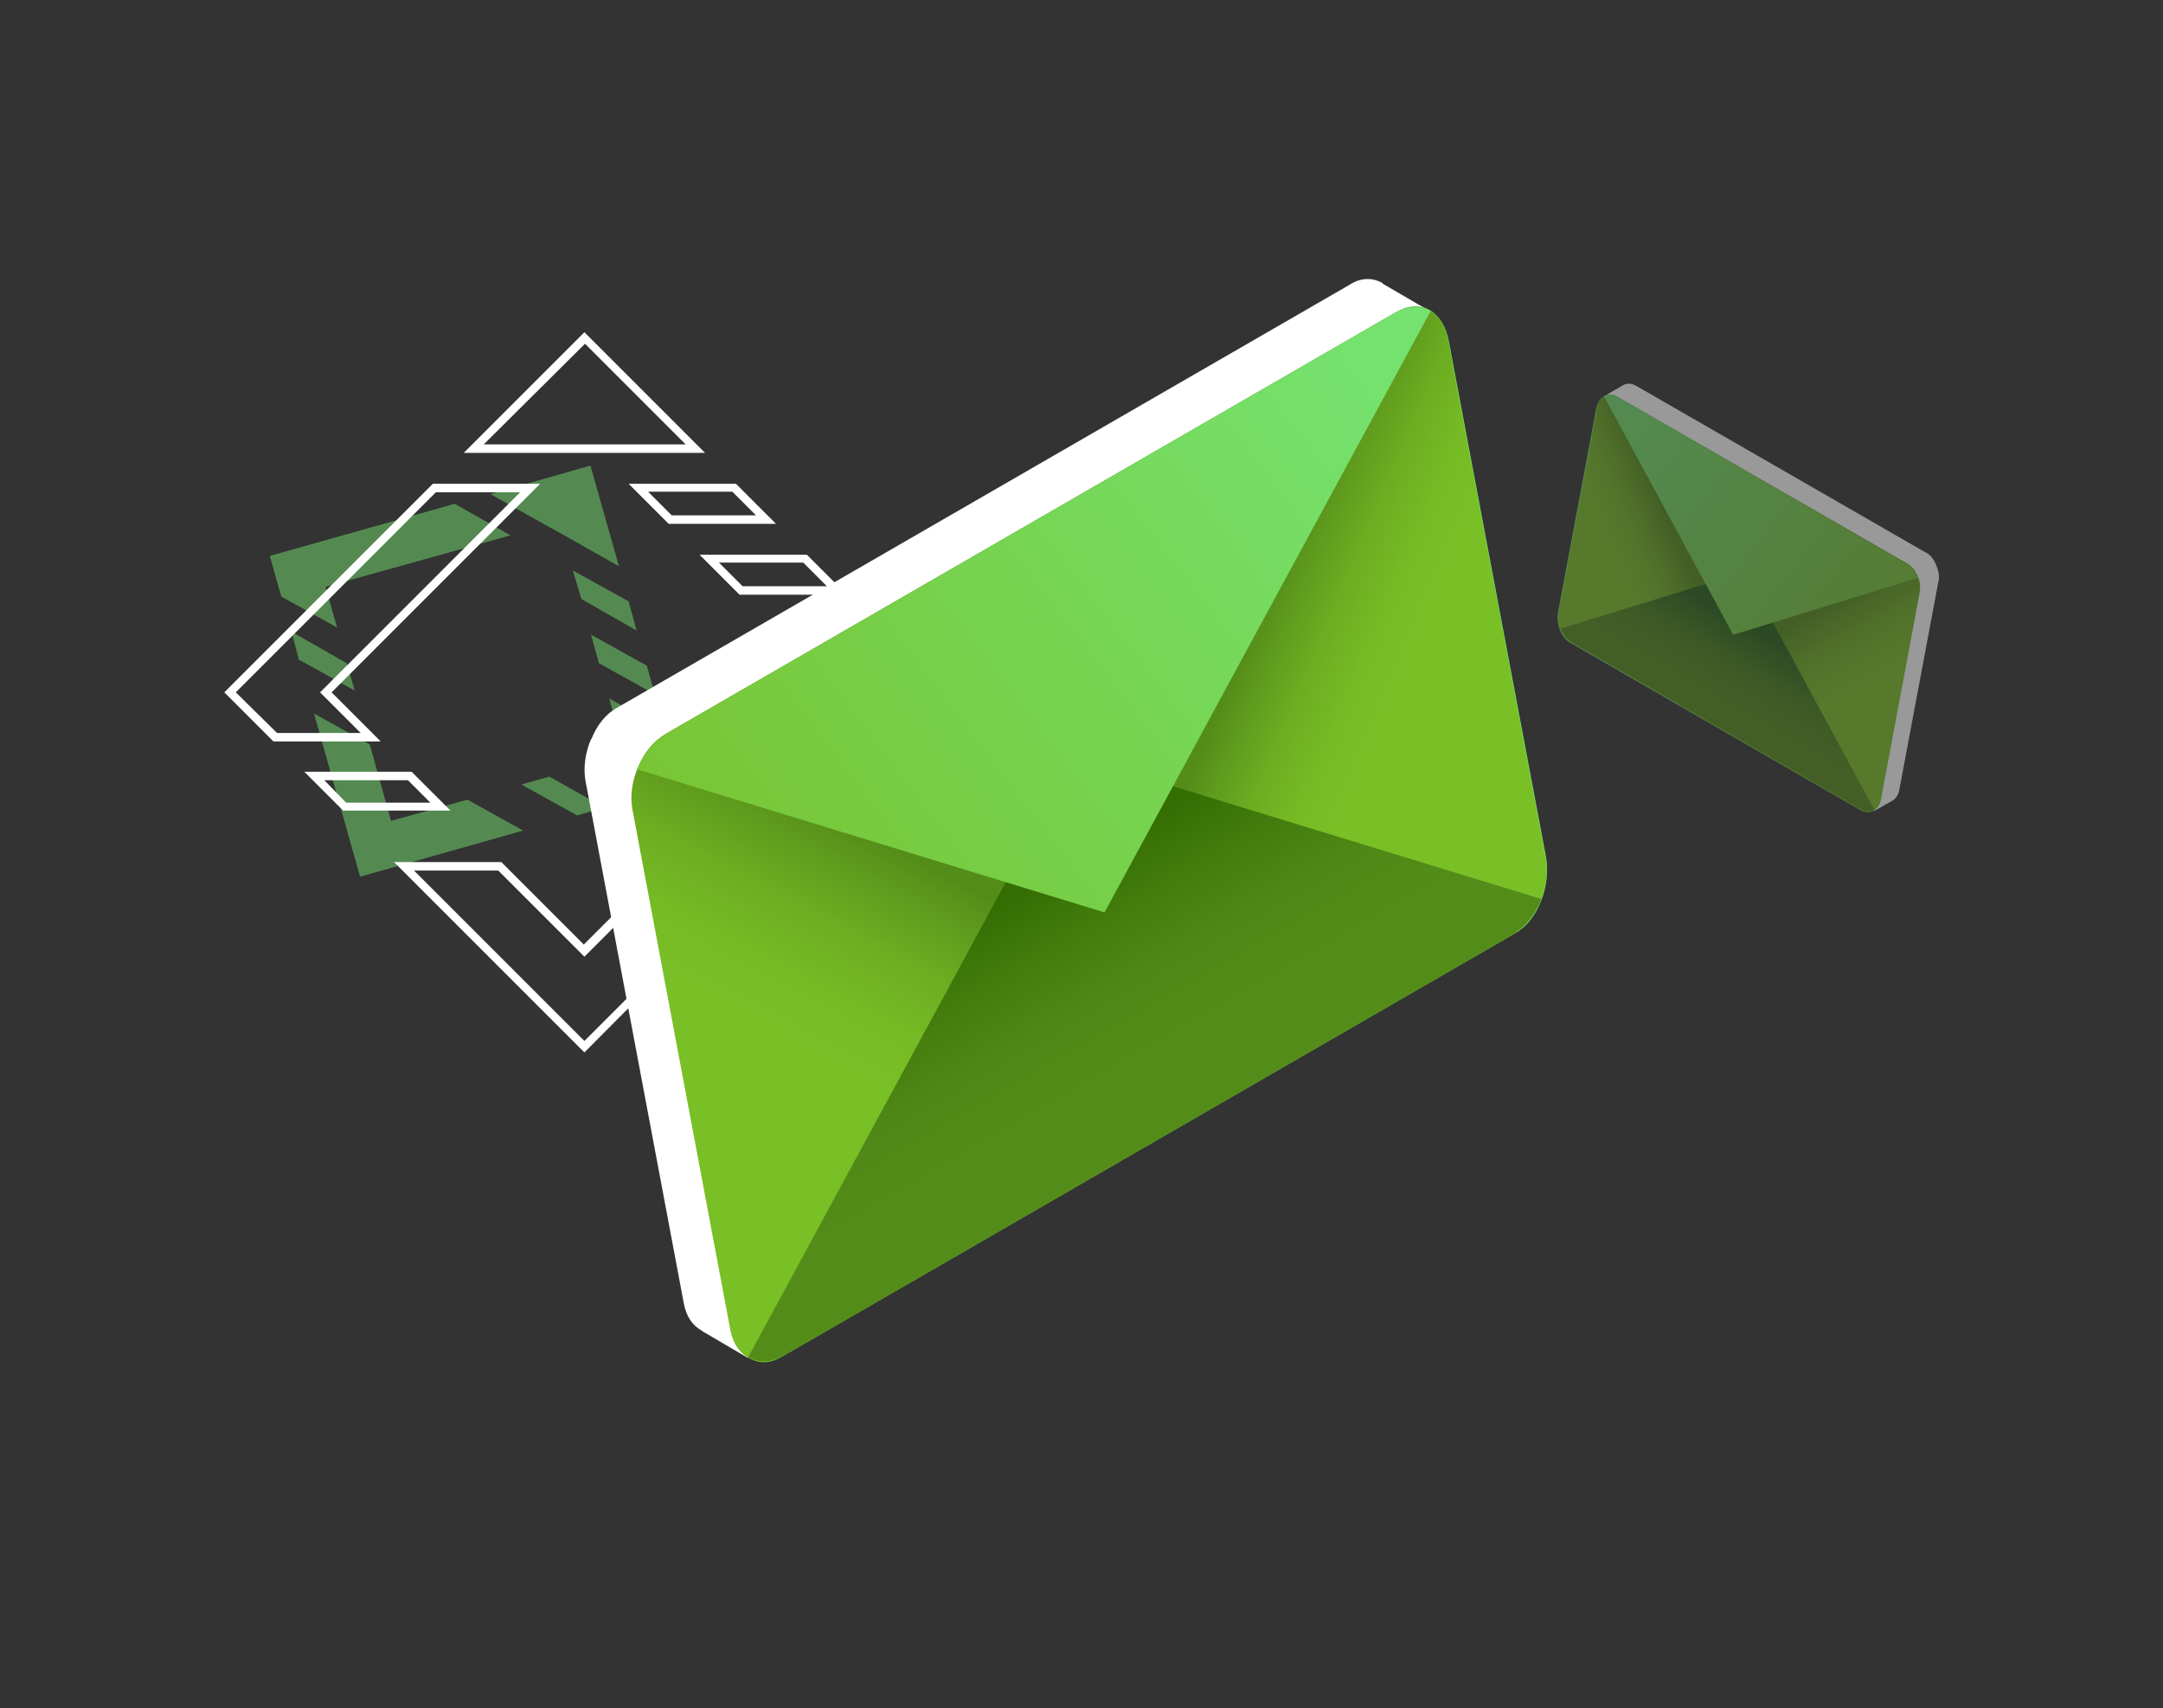 <?xml version="1.0" encoding="utf-8"?>
<!-- Generator: Adobe Illustrator 19.0.0, SVG Export Plug-In . SVG Version: 6.00 Build 0)  -->
<svg version="1.1" id="Layer_1" xmlns="http://www.w3.org/2000/svg" xmlns:xlink="http://www.w3.org/1999/xlink" x="0px" y="0px"
	 viewBox="-621 310.2 356.8 281.8" style="enable-background:new -621 310.2 356.8 281.8;" xml:space="preserve">
<rect x="-621" y="310.2" width="356.8" height="281.8" fill="#333333" stroke="none"/>
<style type="text/css">
	.st0{opacity:0.5;}
	.st1{fill:#75E26F;}
	.st2{fill:#FFFFFF;}
	.st3{fill:url(#SVGID_1_);}
	.st4{fill:url(#SVGID_2_);}
	.st5{fill:url(#SVGID_3_);}
	.st6{fill:url(#SVGID_4_);}
	.st7{fill:url(#SVGID_5_);}
	.st8{fill:url(#SVGID_6_);}
	.st9{fill:url(#SVGID_7_);}
	.st10{fill:url(#SVGID_8_);}
	.st11{fill:url(#SVGID_9_);}
	.st12{fill:url(#SVGID_10_);}
</style>
<g>
	<g class="st0">
		<polygon class="st1" points="-521.3,443.4 -530.4,438.3 -535,439.6 -525.8,444.7 		"/>
		<polygon class="st1" points="-523.5,414.9 -522.2,419.6 -513,424.7 -514.3,420 		"/>
		<polygon class="st1" points="-571.7,419 -562.5,424.1 -563.8,419.6 -572.9,414.4 		"/>
		<polygon class="st1" points="-520.5,425.4 -517.9,434.8 -524.6,436.7 -515.4,441.8 -508.7,439.9 -511.4,430.6 		"/>
		<polygon class="st1" points="-565.4,413.7 -567.3,407 -536.8,398.5 -546,393.3 -576.5,401.9 -574.6,408.6 		"/>
		<polygon class="st1" points="-543.9,442.1 -556.5,445.6 -560,433 -569.2,427.9 -561.6,454.8 -534.7,447.2 		"/>
		<polygon class="st1" points="-540.1,391.7 -531,396.8 -528.1,398.4 -518.9,403.6 -523.6,387 		"/>
		<polygon class="st1" points="-526.5,404.3 -525.1,409 -516,414.2 -517.3,409.4 		"/>
	</g>
	<g>
		<path class="st2" d="M-484.8,443.9h-17.7l6.4-6.4h17.7L-484.8,443.9z M-499.2,442.6h13.9l3.7-3.7h-13.9L-499.2,442.6z"/>
		<path class="st2" d="M-481.3,408.3H-499l-6.6-6.6h17.7L-481.3,408.3z M-498.5,406.9h13.9l-3.9-3.9h-13.9L-498.5,406.9z"/>
		<path class="st2" d="M-546.7,443.9h-17.7l-6.4-6.4h17.7L-546.7,443.9z M-563.9,442.6h13.9l-3.7-3.7h-13.8L-563.9,442.6z"/>
		<path class="st2" d="M-473.3,432.5H-491l8.1-8.1l-11-11h17.7l11,11L-473.3,432.5z M-487.7,431.1h13.9l6.7-6.7l-9.6-9.6h-13.9
			l9.6,9.6L-487.7,431.1z"/>
		<path class="st2" d="M-558.2,432.5h-17.7l-8.1-8.1l34.4-34.4h17.7l-34.4,34.4L-558.2,432.5z M-575.3,431.1h13.8l-6.7-6.7l33-33
			h-13.9l-33,33L-575.3,431.1z"/>
		<path class="st2" d="M-524.6,483.8l-31.4-31.4h17.7l13.6,13.6l13.6-13.6h17.7L-524.6,483.8z M-552.7,453.8l28.1,28.1l28.1-28.1
			h-13.9l-14.2,14.2l-14.2-14.2H-552.7z"/>
		<path class="st2" d="M-504.7,384.9h-39.8l19.9-19.9L-504.7,384.9z M-541.2,383.5h33.3l-16.6-16.6L-541.2,383.5z"/>
		<path class="st2" d="M-493,396.6h-17.7l-6.6-6.6h17.7L-493,396.6z M-510.2,395.2h13.9l-3.9-3.9h-13.9L-510.2,395.2z"/>
	</g>
	<g class="st0">
		<path class="st2" d="M-301.5,403.7L-301.5,403.7L-301.5,403.7C-301.5,403.6-301.5,403.6-301.5,403.7c0-0.1-0.1-0.1-0.1-0.2
			c0,0,0,0,0-0.1c-0.4-0.9-0.9-1.6-1.6-2l-0.2-0.1l0,0l-23.8-13.7l-23.8-13.7l0,0l-0.2-0.1c-0.7-0.4-1.4-0.4-2-0.1l0,0l0,0l-3.1,1.8
			l1.8,0.8l-6.3,33.3c-0.2,0.9,0,1.8,0.3,2.7c0,0,0,0,0,0.1c0,0,0,0,0,0.1c0.4,0.9,0.9,1.6,1.6,2l47.4,27.4l-0.4,2.1l3-1.7l0,0
			c0.6-0.3,1-0.9,1.2-1.8l6.4-34.1C-301,405.4-301.2,404.5-301.5,403.7z"/>
		<g>
			
				<linearGradient id="SVGID_1_" gradientUnits="userSpaceOnUse" x1="-8442.672" y1="1741.901" x2="-8374.54" y2="1741.901" gradientTransform="matrix(0.781 0.451 -0.197 1.042 6575.24 2388.405)">
				<stop  offset="0" style="stop-color:#75E26F"/>
				<stop  offset="1" style="stop-color:#79BF26"/>
			</linearGradient>
			<path class="st3" d="M-314,443.9l-48-27.7c-1.5-0.8-2.3-3.1-2-5l6.3-33.6c0.4-1.9,1.8-2.8,3.3-2l48,27.7c1.5,0.8,2.3,3.1,2,5
				l-6.3,33.6C-311,443.8-312.5,444.7-314,443.9z"/>
			
				<linearGradient id="SVGID_2_" gradientUnits="userSpaceOnUse" x1="-8358.647" y1="1778.025" x2="-8395.738" y2="1737.804" gradientTransform="matrix(0.781 0.451 -0.197 1.042 6575.24 2388.405)">
				<stop  offset="0.768" style="stop-color:#79BF26"/>
				<stop  offset="0.83" style="stop-color:#76BA25"/>
				<stop  offset="0.899" style="stop-color:#6CAD21"/>
				<stop  offset="0.972" style="stop-color:#5C971C"/>
				<stop  offset="1" style="stop-color:#548C19"/>
			</linearGradient>
			<path class="st4" d="M-306.5,403.1l-23.8-13.7l-7.5,39.5l23.6,14.8c1.6,0.9,3.1,0.2,3.4-1.6l6.4-34.1
				C-303.9,406.2-304.9,404-306.5,403.1z"/>
			
				<linearGradient id="SVGID_3_" gradientUnits="userSpaceOnUse" x1="-2250.861" y1="1778.115" x2="-2287.951" y2="1737.894" gradientTransform="matrix(-0.781 -0.451 -0.197 1.042 -1788.832 -2442.775)">
				<stop  offset="0.768" style="stop-color:#79BF26"/>
				<stop  offset="0.83" style="stop-color:#76BA25"/>
				<stop  offset="0.899" style="stop-color:#6CAD21"/>
				<stop  offset="0.972" style="stop-color:#5C971C"/>
				<stop  offset="1" style="stop-color:#548C19"/>
			</linearGradient>
			<path class="st5" d="M-354.1,375.7l23.8,13.7l-7.4,39.3l-24-12.4c-1.6-0.9-2.5-3.1-2.2-4.9l6.4-34.1
				C-357.2,375.5-355.6,374.8-354.1,375.7z"/>
			
				<linearGradient id="SVGID_4_" gradientUnits="userSpaceOnUse" x1="-8408.562" y1="1800.051" x2="-8408.562" y2="1742.618" gradientTransform="matrix(0.781 0.451 -0.197 1.042 6575.24 2388.405)">
				<stop  offset="0.768" style="stop-color:#548C19"/>
				<stop  offset="0.831" style="stop-color:#4F8819"/>
				<stop  offset="0.902" style="stop-color:#427B19"/>
				<stop  offset="0.977" style="stop-color:#2C6718"/>
				<stop  offset="1" style="stop-color:#235F18"/>
			</linearGradient>
			<path class="st6" d="M-363.6,413.9c0.4,1,1.1,1.8,1.9,2.3l47.6,27.5c0.8,0.5,1.7,0.5,2.3,0.1l-21.3-39.3L-363.6,413.9z"/>
			
				<linearGradient id="SVGID_5_" gradientUnits="userSpaceOnUse" x1="-8431.381" y1="1714.176" x2="-8372.787" y2="1745.233" gradientTransform="matrix(0.781 0.451 -0.197 1.042 6575.24 2388.405)">
				<stop  offset="0" style="stop-color:#75E26F"/>
				<stop  offset="1" style="stop-color:#79BF26"/>
			</linearGradient>
			<path class="st7" d="M-304.6,405.5c-0.4-1-1.1-1.8-1.9-2.3l-47.6-27.5c-0.8-0.5-1.7-0.5-2.3-0.1l21.3,39.3L-304.6,405.5z"/>
		</g>
	</g>
	<g>
		<path class="st2" d="M-523.7,432.6L-523.7,432.6L-523.7,432.6c0-0.1,0.1-0.2,0.1-0.2c0-0.1,0-0.1,0.1-0.2c0-0.1,0-0.1,0.1-0.2
			c0.9-2.2,2.3-4,4.1-5l0.5-0.3l0,0l60.1-34.7l60.1-34.7l0,0l0.5-0.3c1.7-1,3.5-1,5-0.2c0,0,0.1,0,0.1,0.1c0,0,0.1,0,0.1,0.1
			l7.9,4.6l-4.6,1.9l15.9,84.1c0.4,2.2,0,4.6-0.9,6.7c0,0.1,0,0.1-0.1,0.2c0,0.1,0,0.1-0.1,0.2c-0.9,2.2-2.3,4-4.1,5l-119.8,69.2
			l1.1,5.3l-7.5-4.4c0,0-0.1,0-0.1-0.1c-1.5-0.8-2.6-2.3-3-4.5l-16.2-86.1C-524.8,437-524.5,434.7-523.7,432.6z"/>
		<g>
			
				<linearGradient id="SVGID_6_" gradientUnits="userSpaceOnUse" x1="-5377.58" y1="428.541" x2="-5205.344" y2="428.541" gradientTransform="matrix(-0.781 0.451 0.197 1.042 -4658.115 2388.405)">
				<stop  offset="0" style="stop-color:#75E26F"/>
				<stop  offset="1" style="stop-color:#79BF26"/>
			</linearGradient>
			<path class="st8" d="M-492.2,534.1l121.2-70c3.7-2.1,5.9-7.8,5-12.7l-16-84.9c-0.9-4.9-4.6-7.1-8.3-5l-121.2,70
				c-3.7,2.1-5.9,7.8-5,12.7l16,84.9C-499.6,534-495.9,536.2-492.2,534.1z"/>
			
				<linearGradient id="SVGID_7_" gradientUnits="userSpaceOnUse" x1="-5165.15" y1="519.933" x2="-5258.848" y2="418.327" gradientTransform="matrix(-0.781 0.451 0.197 1.042 -4658.115 2388.405)">
				<stop  offset="0.768" style="stop-color:#79BF26"/>
				<stop  offset="0.83" style="stop-color:#76BA25"/>
				<stop  offset="0.899" style="stop-color:#6CAD21"/>
				<stop  offset="0.972" style="stop-color:#5C971C"/>
				<stop  offset="1" style="stop-color:#548C19"/>
			</linearGradient>
			<path class="st9" d="M-511.1,431.2l60.1-34.7l18.8,99.8l-59.6,37.5c-3.9,2.3-7.8,0.4-8.7-4.1l-16.2-86.1
				C-517.5,439-515,433.5-511.1,431.2z"/>
			
				<linearGradient id="SVGID_8_" gradientUnits="userSpaceOnUse" x1="-5291.75" y1="519.927" x2="-5385.446" y2="418.322" gradientTransform="matrix(0.781 -0.451 0.197 1.042 3705.957 -2442.775)">
				<stop  offset="0.768" style="stop-color:#79BF26"/>
				<stop  offset="0.83" style="stop-color:#76BA25"/>
				<stop  offset="0.899" style="stop-color:#6CAD21"/>
				<stop  offset="0.972" style="stop-color:#5C971C"/>
				<stop  offset="1" style="stop-color:#548C19"/>
			</linearGradient>
			<path class="st10" d="M-390.9,361.8l-60.1,34.7l18.7,99.2l60.7-31.3c3.9-2.3,6.4-7.8,5.6-12.4l-16.2-86.1
				C-383.1,361.4-387,359.5-390.9,361.8z"/>
			
				<linearGradient id="SVGID_9_" gradientUnits="userSpaceOnUse" x1="-5291.406" y1="575.578" x2="-5291.406" y2="430.493" gradientTransform="matrix(-0.781 0.451 0.197 1.042 -4658.115 2388.405)">
				<stop  offset="0.768" style="stop-color:#548C19"/>
				<stop  offset="0.848" style="stop-color:#4F8816"/>
				<stop  offset="0.937" style="stop-color:#427B0C"/>
				<stop  offset="1" style="stop-color:#346D02"/>
			</linearGradient>
			<path class="st11" d="M-366.7,458.5c-1,2.5-2.7,4.6-4.8,5.9l-120.2,69.4c-2.1,1.2-4.2,1.2-5.9,0.3l53.8-99.2L-366.7,458.5z"/>
			
				<linearGradient id="SVGID_10_" gradientUnits="userSpaceOnUse" x1="-5348.868" y1="358.593" x2="-5200.848" y2="437.049" gradientTransform="matrix(-0.781 0.451 0.197 1.042 -4658.115 2388.405)">
				<stop  offset="0" style="stop-color:#75E26F"/>
				<stop  offset="1" style="stop-color:#79BF26"/>
			</linearGradient>
			<path class="st12" d="M-515.9,437.1c1-2.5,2.7-4.6,4.8-5.9l120.2-69.4c2.1-1.2,4.2-1.2,5.9-0.3l-53.8,99.2L-515.9,437.1z"/>
		</g>
	</g>
</g>
</svg>
